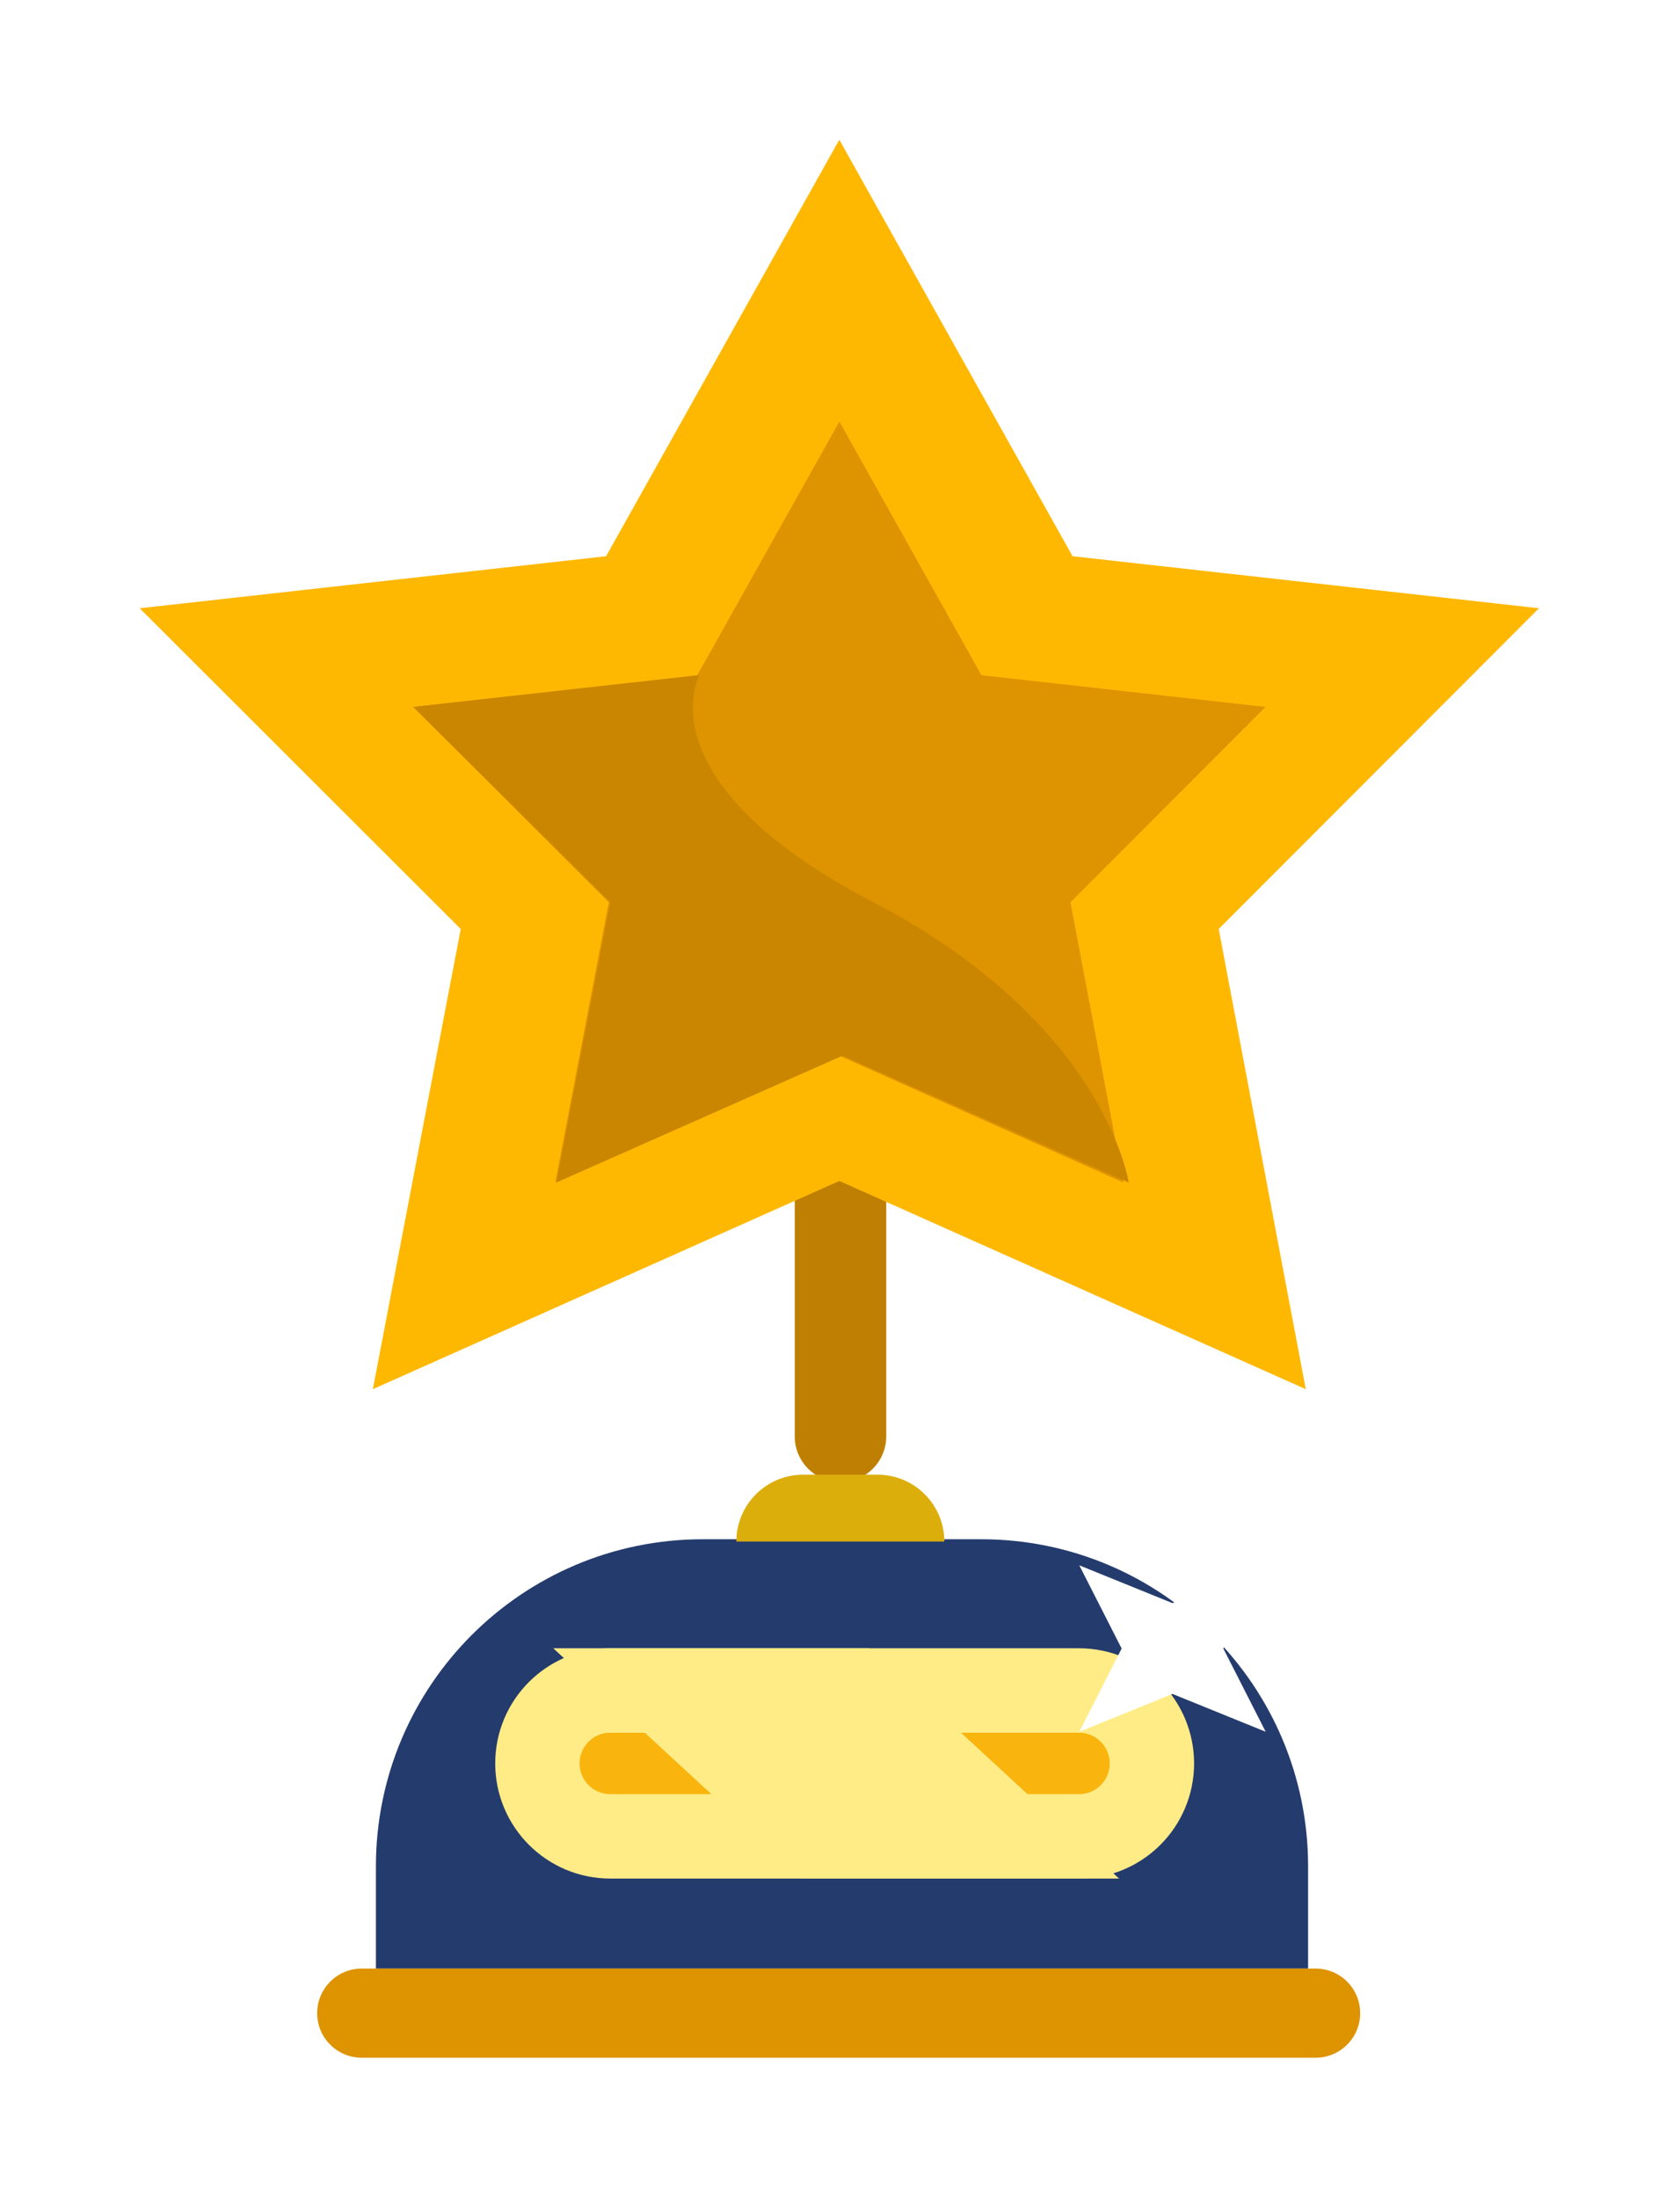 <svg width="78" height="102" viewBox="0 0 78 102" fill="none" xmlns="http://www.w3.org/2000/svg">
<g filter="url(#filter0_d_1_238)">
<path d="M31.414 48.523C31.414 47.35 32.365 46.398 33.539 46.398C34.712 46.398 35.663 47.35 35.663 48.523V61.165C35.663 62.339 34.712 63.29 33.539 63.29C32.365 63.29 31.414 62.339 31.414 61.165V48.523Z" fill="#BF7F02"/>
<path d="M11.969 81.123C11.969 72.738 18.766 65.941 27.15 65.941H40.068C48.452 65.941 55.249 72.738 55.249 81.123V85.864H11.969V81.123Z" fill="#243B6D"/>
<path d="M28.703 66.048C28.703 64.334 30.092 62.945 31.806 62.945H35.258C36.971 62.945 38.36 64.334 38.36 66.048H28.703Z" fill="#DCAE0C"/>
<path d="M22.851 72.959H44.613C46.482 72.959 47.997 74.474 47.997 76.343C47.997 78.212 46.482 79.727 44.613 79.728H22.851C20.982 79.727 19.467 78.212 19.467 76.343C19.467 74.474 20.982 72.959 22.851 72.959Z" fill="#F9B50E" stroke="#FFEC86" stroke-width="3.917"/>
<path d="M20.203 71H34.882L46.471 81.686H31.792L20.203 71Z" fill="#FFEC86"/>
<path d="M9.242 87.932C9.242 86.789 10.168 85.863 11.31 85.863H55.599C56.741 85.863 57.667 86.789 57.667 87.932C57.667 89.074 56.741 90 55.599 90H11.31C10.168 90 9.242 89.074 9.242 87.932Z" fill="#DE9300"/>
<path d="M41.26 22.037L42.139 23.605L43.926 23.805L58.351 25.413L48.623 35.149L47.316 36.457L47.66 38.274L50.458 53.056L34.911 46.119L33.485 45.483L32.059 46.119L16.523 53.05L19.345 38.28L19.693 36.457L18.38 35.147L8.629 25.412L23.045 23.805L24.831 23.605L25.71 22.037L33.484 8.16L41.26 22.037Z" fill="#FFEC86" stroke="#FFB802" stroke-width="7"/>
<path d="M33.487 14.078L40.082 25.848L53.271 27.32L44.215 36.383L46.677 49.389L33.487 43.503L20.298 49.389L22.782 36.383L13.703 27.32L26.892 25.848L33.487 14.078Z" fill="#DE9300"/>
<path d="M33.634 43.503L46.921 49.388C46.921 49.388 45.857 42.011 35.061 36.382C24.265 30.752 26.99 25.848 26.99 25.848L13.703 27.319L22.849 36.382L20.347 49.388L33.634 43.503Z" fill="#CB8600"/>
<path d="M44.626 74.874L46.592 71.012L44.626 67.151L48.953 68.905L53.28 67.151L51.314 71.012L53.28 74.874L48.953 73.119L44.626 74.874Z" fill="white"/>
</g>
<defs>
<filter id="filter0_d_1_238" x="0.217" y="0.217" width="77.506" height="101.536" filterUnits="userSpaceOnUse" color-interpolation-filters="sRGB">
<feFlood flood-opacity="0" result="BackgroundImageFix"/>
<feColorMatrix in="SourceAlpha" type="matrix" values="0 0 0 0 0 0 0 0 0 0 0 0 0 0 0 0 0 0 127 0" result="hardAlpha"/>
<feOffset dx="5.484" dy="5.484"/>
<feGaussianBlur stdDeviation="3.134"/>
<feComposite in2="hardAlpha" operator="out"/>
<feColorMatrix type="matrix" values="0 0 0 0 0 0 0 0 0 0 0 0 0 0 0 0 0 0 0.3 0"/>
<feBlend mode="normal" in2="BackgroundImageFix" result="effect1_dropShadow_1_238"/>
<feBlend mode="normal" in="SourceGraphic" in2="effect1_dropShadow_1_238" result="shape"/>
</filter>
</defs>
</svg>
